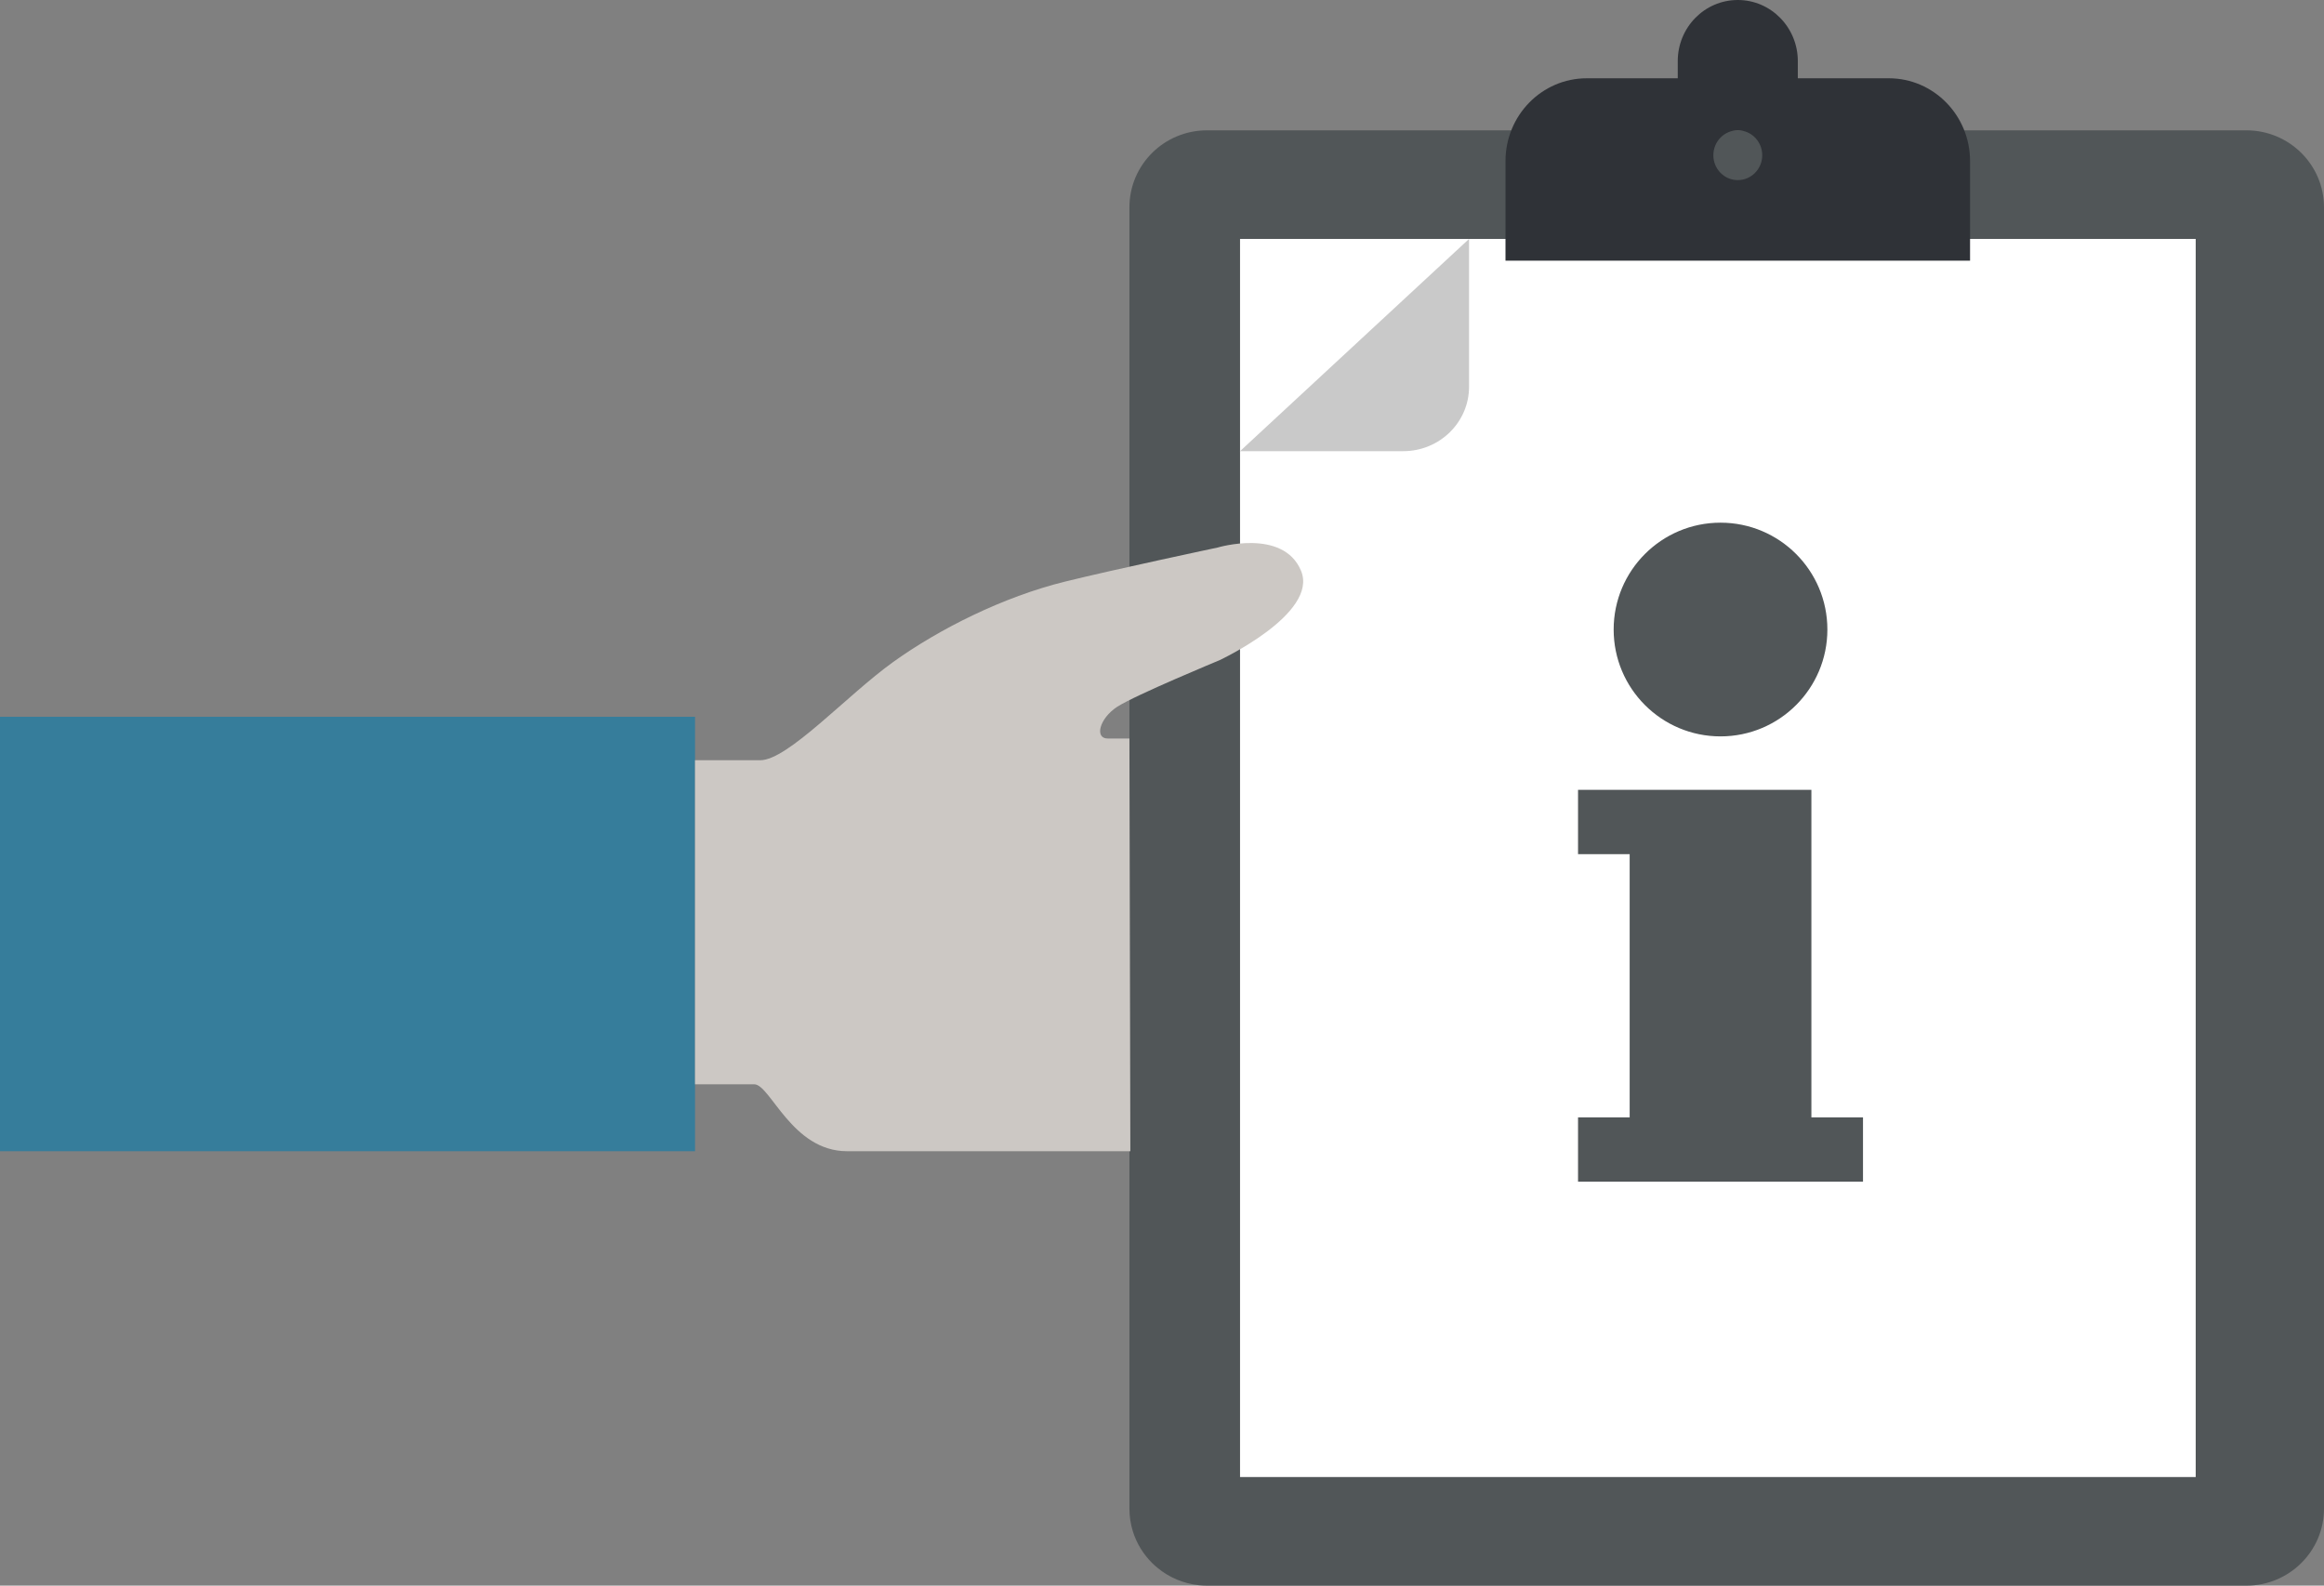 <svg xmlns="http://www.w3.org/2000/svg" width="107px" height="73px" viewBox="0 0 107 73" version="1.1">
    <rect x="0" y="0" width="107" height="73" fill="#808080" stroke="none"/>
    <defs>
        <path
                d="M-1.13686838e-13,9.771 L-1.13686838e-13,54.12 C-1.13686838e-13,55.71 1.274,57 2.846,57 L40.952,57 C42.522,57 43.796,55.71 43.796,54.12 L43.796,2.88 C43.796,1.29 42.522,0 40.952,0 L10.544,0 L-1.13686838e-13,9.771 Z"
                id="path-1"
        />
    </defs>
    <g id="FO-2184:-Hjelp" stroke="none" stroke-width="1" fill="none" fill-rule="evenodd">
        <g id="Info_desktop">
            <g id="dokumenter/-hånd/-utklippstavlen-copy-2">
                <g id="Group-2">
                    <g id="Group" transform="translate(52, 0)">
                        <path
                                d="M51.425,6 L3.573,6 C1.598,6 -3.55271368e-15,7.587 -3.55271368e-15,9.547 L-3.55271368e-15,69.454 C-3.55271368e-15,69.819 0.056,70.175 0.16,70.506 C0.334,71.063 0.644,71.559 1.049,71.962 C1.127,72.038 1.213,72.118 1.304,72.189 C1.83,72.623 2.488,72.906 3.206,72.981 C3.329,72.993 3.451,73 3.573,73 L51.425,73 C53.4,73 55,71.411 55,69.454 L55,9.547 C55,7.587 53.4,6 51.425,6"
                                id="Fill-102"
                                fill="#515658"
                        ></path>
                        <g transform="translate(5.093, 11)">
                            <g id="farger/-ark/-lys-grå">
                                <g id="V⚙️/farger/-ark/-hvit" mask="url(#mask-2)">
                                    <g transform="translate(-6.488, -8.143)" />
                                </g>
                                <rect
                                        id="Rectangle"
                                        fill="#FFFFFF"
                                        mask="url(#mask-2)"
                                        x="0"
                                        y="0"
                                        width="44"
                                        height="57"
                                />
                            </g>
                            <path
                                    d="M10.544,0 L10.544,6.805 C10.544,8.444 9.187,9.771 7.514,9.771 L0,9.771 L10.544,0 Z"
                                    id="Fill-59"
                                    fill="#C9C9C9"
                            ></path>
                            <g
                                    id="V⚙️/-dokumenter/-innhold/-info"
                                    transform="translate(1.622, 8.143)"
                                    fill="#515658"
                            >
                                <g id="Group-2" transform="translate(13.94, 4.92)">
                                    <g id="Group">
                                        <polygon
                                                id="Fill-100"
                                                points="10.744 27.379 10.744 15.261 10.744 12.3 2.377 12.3 0 12.3 0 15.261 2.377 15.261 2.377 27.379 0 27.379 0 30.34 13.12 30.34 13.12 27.379"
                                        ></polygon>
                                        <path
                                                d="M6.56,9.839 C9.276,9.839 11.48,7.636 11.48,4.92 C11.48,2.203 9.276,0 6.56,0 C3.843,0 1.64,2.203 1.64,4.92 C1.64,7.636 3.843,9.839 6.56,9.839"
                                                id="Fill-101"
                                        ></path>
                                    </g>
                                </g>
                            </g>
                        </g>
                        <path
                                d="M28.011,8.292 C27.388,8.292 26.885,7.781 26.885,7.147 C26.885,6.513 27.388,5.999 28.011,5.999 C28.63,5.999 29.136,6.513 29.136,7.147 C29.136,7.781 28.63,8.292 28.011,8.292 M34.963,3.604 L30.774,3.604 L30.774,2.815 C30.774,1.26 29.535,0 28.011,0 C26.481,0 25.246,1.26 25.246,2.815 L25.246,3.604 L21.056,3.604 C18.991,3.604 17.315,5.311 17.315,7.416 L17.315,12 L38.704,12 L38.704,7.416 C38.704,5.311 37.028,3.604 34.963,3.604"
                                id="Fill-105"
                                fill="#2F3237"
                        ></path>
                    </g>
                    <g id="Group" transform="translate(0, 25)">
                        <polygon id="Fill-164" fill="#367D9B" points="0 28 32 28 32 8 0 8"></polygon>
                        <path
                                d="M32,24.918 L34.724,24.918 C35.468,24.918 36.456,28 39,28 C40.696,28 45.044,28 52.043,28 L52,9 C51.743,9 51.41,9 51,9 C50.385,9 50.615,8.073 51.439,7.538 C52.266,7.002 56.146,5.396 56.146,5.396 C56.146,5.396 60.725,3.256 59.901,1.276 C59.076,-0.698 56.064,0.207 56.064,0.207 C56.064,0.207 51.312,1.214 49.048,1.773 C46.181,2.478 43.241,3.958 41.121,5.479 C39,7 36.276,10 35,10 C34.149,10 33.149,10 32,10 L32,24.918 Z"
                                id="Fill-181"
                                fill="#CCC8C4"
                        ></path>
                    </g>
                </g>
            </g>
        </g>
    </g>
</svg>
